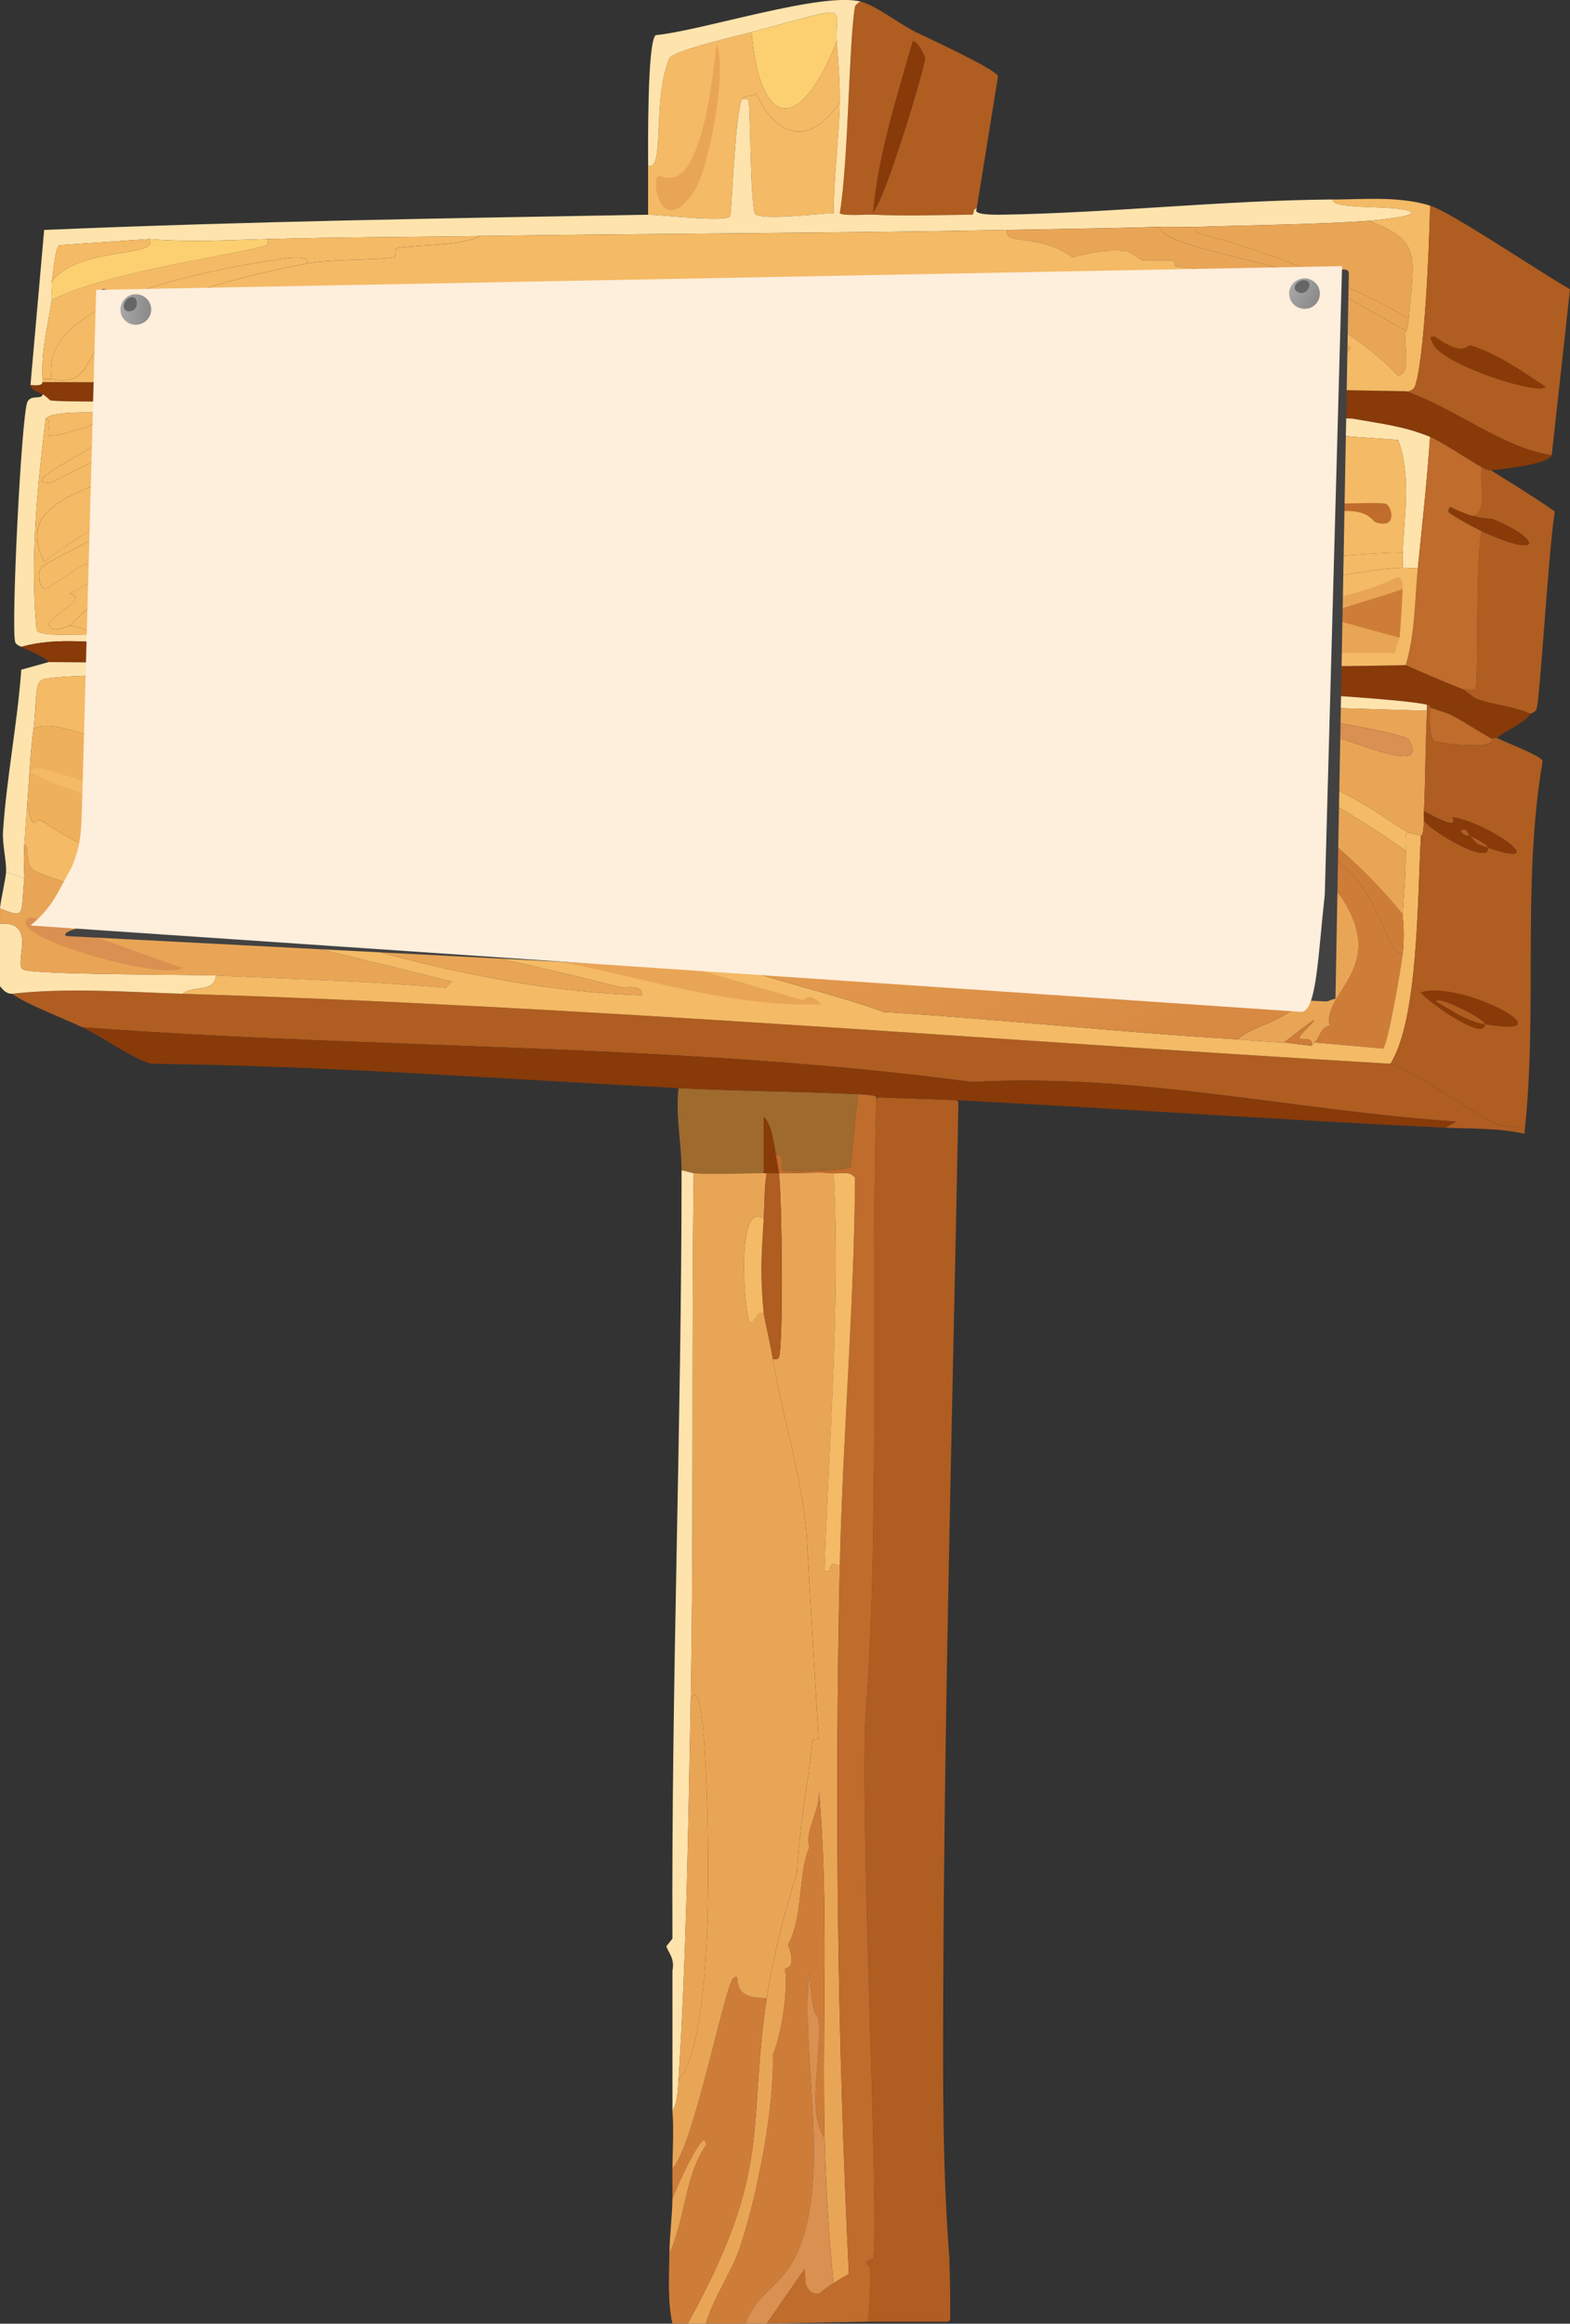 <?xml version="1.0" encoding="UTF-8"?>
<svg id="Layer_3" xmlns="http://www.w3.org/2000/svg" xmlns:xlink="http://www.w3.org/1999/xlink" viewBox="0 0 650 961.88"><rect x="0" y="0" width="650" height="961.88" fill="#333333" stroke="none"/>
  <defs>
    <style>
      .cls-1 {
        fill: #af5d21;
      }

      .cls-2 {
        fill: url(#linear-gradient-2);
      }

      .cls-3 {
        fill: #fcd071;
      }

      .cls-4 {
        fill: #e9a556;
      }

      .cls-5 {
        fill: #f4ba65;
      }

      .cls-6 {
        fill: #883a09;
      }

      .cls-7 {
        fill: #424242;
      }

      .cls-8 {
        fill: #9f6a2d;
      }

      .cls-9 {
        fill: url(#linear-gradient-3);
      }

      .cls-10 {
        fill: #bf6c2c;
      }

      .cls-11 {
        fill: #666;
      }

      .cls-12 {
        fill: #d99050;
      }

      .cls-13 {
        fill: #feeedc;
      }

      .cls-14 {
        fill: #fee3ad;
      }

      .cls-15 {
        fill: #ce7d39;
      }

      .cls-16 {
        fill: url(#linear-gradient);
      }
    </style>
    <linearGradient id="linear-gradient" x1="-649.79" y1="-137.34" x2="-855.81" y2="298.22" gradientTransform="translate(-39.25 361.86) rotate(-180) scale(.44 -.44)" gradientUnits="userSpaceOnUse">
      <stop offset="0" stop-color="#efb05c"/>
      <stop offset="1" stop-color="#d88a43"/>
    </linearGradient>
    <linearGradient id="linear-gradient-2" x1="50.18" y1="127.65" x2="62.17" y2="128.6" gradientUnits="userSpaceOnUse">
      <stop offset="0" stop-color="#a8a7a7"/>
      <stop offset="1" stop-color="#8a8a8a"/>
    </linearGradient>
    <linearGradient id="linear-gradient-3" x1="204.15" y1="-64.21" x2="216.14" y2="-63.25" gradientTransform="translate(324.81 77.88) rotate(28.33)" xlink:href="#linear-gradient-2"/>
  </defs>
  <g>
    <g>
      <path class="cls-8" d="M280.92,450.41c-1.34,11.23,1.26,22.97,1.26,34.01,1,.16,4.78,1.24,5.04,1.26,9.29.64,19.55-.05,28.97,0v-23.3c3.19,2.59,4.21,11.24,5.04,15.75,4.47-.96,1.31,5,3.15,6.3,1.13.8,25.84.24,27.71-1.26l3.15-30.23c-24.74-1.23-49.75-1.26-74.32-2.52Z"/>
      <path class="cls-14" d="M282.18,484.42c0,105.95-4.24,212.06-3.78,318.07l-2.52,3.15c.72,2.56,3.59,4.88,2.52,10.08v57.94c2.08-2.77,2.29-8.96,2.52-12.6,3.27-52.04,4.05-105.24,5.04-157.46,1.37-72.64.24-145.26,1.26-217.92-.26-.02-4.04-1.1-5.04-1.26Z"/>
      <path class="cls-4" d="M322.49,485.68c1.3,10.86,1.89,70.81,0,76.21-.34.98-1.69.63-2.52.63,3.98,23.8,11.53,46.97,13.86,71.17l5.04,85.66c-.09.99-2.42.27-2.52,1.26-1.79,18.12-5.49,35.94-6.3,54.17-5.24,17.07-9.9,34.6-12.6,52.28-8.22,53.91,2.86,70.51-32.75,134.78,2.55.03,5.06,0,7.56,0,2.97-10.34,10.48-21.07,13.86-30.86,7.15-20.71,14.62-58.64,13.86-80.62,3.16-6.5,6.49-25.87,5.04-35.27.09-.58,5.14.07,1.26-10.08,6.46-11.81,4.02-29.65,8.82-40.31-1.97-8.2,5.2-15.26,3.78-25.19,4.45,48.35,1.39,97.04,2.52,145.49.48,20.5,1.84,41.31,3.78,61.72,6.31-3.58,5.94-4.86,6.3-5.04-4.79-97.57-5.97-195.76-3.78-293.5-6.39-2.8-1.85,3.95-6.3,1.89,1.77-54.7,6.64-109.69,3.78-164.39-6.52-.67-15.51.16-22.67,0Z"/>
      <path class="cls-15" d="M292.25,961.84c5.44-.01,10.94.09,16.38,0,3.22-10.42,13.93-16.12,18.9-24.56,18.18-30.92,3.47-85.46,7.56-120.93,1.29,20.75,3.69,17.87,3.78,18.9,1.45,17.48-5.03,38.73,2.52,49.76-1.13-48.46,1.93-97.15-2.52-145.49,1.43,9.93-5.75,16.99-3.78,25.19-4.8,10.66-2.36,28.5-8.82,40.31,3.88,10.14-1.17,9.5-1.26,10.08,1.45,9.4-1.88,28.77-5.04,35.27.76,21.98-6.7,59.91-13.86,80.62-3.38,9.79-10.89,20.52-13.86,30.86Z"/>
      <path class="cls-15" d="M278.4,897.6c-.05,4.16.06,8.55,0,12.6,2.1-5.65,13.91-31.66,13.86-22.04-8.42,11.5-8.7,30.79-15.12,44.72-.13,9.56-.8,19.56,1.26,28.97,2.09.03,4.21-.02,6.3,0,35.62-64.27,24.53-80.87,32.75-134.78-17.31.64-9.27-11.61-13.86-8.19-3.32,2.48-16.63,70.64-25.19,78.73Z"/>
      <path class="cls-12" d="M308.63,961.84c2.85-.05,5.9.02,8.82,0l15.75-22.67-3.15,14.49c1.11,2.33,5.07-1.41,8.82-3.15,2.17-1.01,4.23-2.61,6.3-3.78-1.94-20.41-3.3-41.22-3.78-61.72-7.55-11.03-1.07-32.27-2.52-49.76-.08-1.02-2.49,1.86-3.78-18.9-4.08,35.46,10.63,90.01-7.56,120.93-4.96,8.44-15.68,14.14-18.9,24.56Z"/>
      <path class="cls-10" d="M317.45,961.84c2.93-.02,39.03-.76,41.95-.79l2.83-25.51c-2.9,1.34-17.01,8.5-22.32,13.21-2.36,2.09-6.15-.92-6.35-4.07l-.37-5.52-15.75,22.67Z"/>
      <path class="cls-4" d="M287.21,485.68c-1.02,72.66.11,145.28-1.26,217.92,3.95-8.81,5.57,13.33,6.3,29.6,1.28,28.54,3.46,111.31-11.34,127.86-.23,3.64-.43,9.82-2.52,12.6.62,7.98.09,15.97,0,23.93,8.56-8.09,21.87-76.25,25.19-78.73,4.59-3.42-3.45,8.83,13.86,8.19,2.7-17.68,7.36-35.2,12.6-52.28.81-18.23,4.51-36.05,6.3-54.17.1-.99,2.43-.27,2.52-1.26l-5.04-85.66c-2.33-24.2-9.87-47.37-13.86-71.17-1.26-7.53-3.68-17.94-3.78-18.9-3.07-1.49-3.71,4.72-5.67,3.78-2.26-1.09-6.29-51.63,5.67-42.83.42-6.29.17-12.64,1.26-18.9-.42,0-.84,0-1.26,0-9.43-.05-19.69.64-28.97,0Z"/>
      <path class="cls-4" d="M278.4,910.19c-.12,7.66-1.16,15.1-1.26,22.67,6.42-13.92,6.7-33.22,15.12-44.72.06-9.61-11.76,16.39-13.86,22.04Z"/>
      <path class="cls-5" d="M307.37,41.02c.83,0,2.17-.35,2.52.63.77,2.2.6,38.58,2.52,46.61,1.28,3.48,27.91-.02,32.75,0,.02-15.28,2.22-30.77,2.52-45.98-12.27,18.38-26.15,15.1-34.64-3.78-1.68,2.37-3.83.06-5.67,2.52Z"/>
      <path class="cls-3" d="M311.15,13.31c3.46,40.38,20.15,42.4,35.27,3.78-1.04-14.8,7.92-15.37-35.27-3.78Z"/>
      <g>
        <path class="cls-5" d="M268.32,68.73v20.15c4.56-.08,32.11,3.31,34.01.63.97-8.63,2.28-44.8,5.04-48.5,1.84-2.46,3.99-.15,5.67-2.52,8.49,18.88,22.37,22.16,34.64,3.78.17-8.68-.66-16.63-1.26-25.19-15.12,38.62-31.81,36.6-35.27-3.78-6.14,1.65-31.17,7.22-34.01,10.71-7.29,17.5-1.72,46.63-8.82,44.72Z"/>
        <path class="cls-4" d="M296.66,18.35c-7.46,72.01-23.01,51.81-24.56,54.8-2.36,4.54,2.64,24.6,15.12,6.3,5.97-8.77,14.1-49.71,9.45-61.09Z"/>
      </g>
      <path class="cls-6" d="M316.19,485.68c.42,0,.84,0,1.26,0,1.67.03,3.37-.04,5.04,0-.32-2.7-.78-4.94-1.26-7.56-.83-4.51-1.85-13.16-5.04-15.75v23.3Z"/>
      <g>
        <path class="cls-1" d="M362.76,455.43c-2.2,82.01,1.3,164.54-3.74,246.25,0,.03,0,.05,0,.07-4.23,32.03,5.62,221.77,2.52,233-.27.96-3.3-.1-2.52,3.15,2.77-1.3-.21,23.14.38,23.14h32.8c.67,0,1.21-.57,1.21-1.23,0-10.33-.01-13.41-.38-25.69-2.82-35.77-2.65-72.37-2.52-108.33.45-123.02,3.97-246.18,6.28-369.16.01-.66-.5-1.21-1.16-1.24-10.53-.51-21.15-.65-31.6-1.14-.68-.03-1.25.5-1.26,1.17Z"/>
        <path class="cls-1" d="M379.17,13.31c-.84-.04-.79,2.13-1.26,3.78,2.36.19,5.02,6.29,5.04,6.93.12,3.39-16.35,58.28-21.41,63.61v1.26c13.38.69,27.48.11,40.94,0,.98,0-.04-2.49,1.89-2.52l8.82-54.8c-.72-2.89-29.5-16.05-34.01-18.27Z"/>
        <path class="cls-1" d="M361.53,88.89v-1.26c2.27-24.46,9.81-47.26,16.38-70.54.47-1.65.42-3.82,1.26-3.78-6.47-3.17-16.29-10.91-22.67-12.6-.77-.09-2.46,1.53-2.52,1.89-2.64,15.5-2.62,62.86-6.3,85.66.91,1.28,11.43.51,13.86.63Z"/>
        <path class="cls-10" d="M355.24,452.93l-3.15,30.23c-1.87,1.5-26.58,2.06-27.71,1.26-1.84-1.3,1.32-7.26-3.15-6.3.48,2.62.94,4.86,1.26,7.56,7.16.16,16.15-.67,22.67,0,3.16.32,6.64-1.22,8.82,1.89-.34,53.59-5.1,107.1-6.3,160.61-2.19,97.74-1.01,195.94,3.78,293.5,2.48-1.26,5.05-2.61,7.56-3.78-.78-3.25,2.25-2.19,2.52-3.15,3.09-11.23-6.76-201.12-2.52-233.04,5.08-82.14,1.51-165.1,3.78-247.53-.38-.02,1.71-.8-7.56-1.26Z"/>
        <path class="cls-6" d="M361.53,87.63c5.06-5.34,21.53-60.23,21.41-63.61-.02-.64-2.68-6.74-5.04-6.93-6.57,23.28-14.11,46.08-16.38,70.54Z"/>
      </g>
      <path class="cls-4" d="M285.95,703.61c-.99,52.21-1.77,105.41-5.04,157.46,14.8-16.55,12.62-99.32,11.34-127.86-.73-16.28-2.35-38.41-6.3-29.6Z"/>
      <path class="cls-5" d="M345.16,485.68c2.86,54.7-2.01,109.68-3.78,164.39,4.45,2.06-.09-4.69,6.3-1.89,1.2-53.51,5.96-107.02,6.3-160.61-2.18-3.11-5.66-1.57-8.82-1.89Z"/>
      <path class="cls-1" d="M317.45,485.68c-1.09,6.26-.84,12.61-1.26,18.9-1.01,15.1-1.53,23.65,0,39.05.09.96,2.52,11.36,3.78,18.9.83,0,2.17.35,2.52-.63,1.89-5.4,1.3-65.35,0-76.21-1.67-.04-3.37.03-5.04,0Z"/>
      <path class="cls-5" d="M316.19,543.63c-1.53-15.4-1.01-23.95,0-39.05-11.96-8.8-7.93,41.74-5.67,42.83,1.96.94,2.6-5.26,5.67-3.78Z"/>
    </g>
    <g>
      <g>
        <g>
          <path class="cls-14" d="M268.32,68.73c7.1,1.91,1.53-27.22,8.82-44.72,2.85-3.48,27.87-9.06,34.01-10.71,43.19-11.59,34.23-11.03,35.27,3.78.6,8.56,1.43,16.51,1.26,25.19-.3,15.21-2.5,30.7-2.52,45.98-4.84-.02-31.47,3.48-32.75,0-1.92-8.03-1.75-44.41-2.52-46.61-.34-.98-1.69-.63-2.52-.63-2.76,3.7-4.07,39.87-5.04,48.5-1.9,2.68-29.45-.71-34.01-.63-83.32,1.47-166.79,2.77-250.04,6.3l-5.67,64.24c5.78.65,4.78-1.26,5.04-1.26v-1.26c-.74-11.17,2.13-21.9,3.78-32.75.35-2.33-.41-5.3,0-7.56.73-3.99,1.39-14.2,3.15-15.12l37.16-2.52c16.15,1.38,32.85.44,49.13,0,29.4-.79,58.82-.83,88.18-1.26,72.57-1.06,145.31-1.14,217.92-2.52,21-.4,42-.63,62.98-1.26,5.01-.15,10.1.16,15.12,0,23-.74,49.17-.94,71.8-2.52,1.22-.08,20.77-1.86,17.01-3.78-6.01-3.06-32.45-.46-32.12-5.04-45.35.35-91.24,5.52-136.67,6.3-14.85.25-10.07-2.53-10.71-2.52-1.93.03-.91,2.51-1.89,2.52-13.46.11-27.56.69-40.94,0-2.43-.12-12.95.65-13.86-.63,3.68-22.8,3.66-70.16,6.3-85.66.06-.36,1.75-1.98,2.52-1.89-16.12-4.25-65.41,11.91-85.03,13.86-3.58,2.61-3.15,47.11-3.15,54.17Z"/>
          <path class="cls-6" d="M17.64,158.17c-.26,0,.75,1.91-5.04,1.26.51,2.28,3.12,2.73,5.04,3.78,1.56.85,2.95,2.48,3.15,2.52,8.08,1.67,139.24-1.46,165.02-1.26,124.71.97,249.59,3.84,374.12,8.82,11.73,2.11,20.85,3,32.12,7.56,4.58,1.85,15.46,9.15,21.41,12.6,2.63,1.53,3.61,1.16,3.78,1.26,4.95-.6,23.75-2.41,25.19-6.3-20.11-2.83-40.59-19.81-60.46-26.45-188.05-3.62-376.22-3.29-564.33-3.78Z"/>
          <path class="cls-4" d="M416.96,95.19c-1.65,6.74,12.94,1.02,27.08,11.34,8.03-2.21,15.26-3.4,22.67-2.52.36.04,5.94,3.73,6.3,3.78,1.59.23,11.7-.17,12.6,0,1.03.2.23,2.31,1.26,2.52,5.72,1.14,17.95.67,21.41,5.04,20.98,3.6,56.32,24.13,70.54,40.31,5.59-1.94,2.28-9.81,3.15-18.9-12.1-6.05-27.64-16.57-39.68-21.41-21.57-8.68-59.41-12.98-62.35-21.41-20.99.63-41.99.86-62.98,1.26Z"/>
          <path class="cls-4" d="M495.06,93.93c0,.85-.31,2.28.63,2.52,31.01,7.98,59.65,19.85,87.55,35.27,2.13-25.69,5.63-31.82-16.38-40.31-22.64,1.58-48.8,1.78-71.8,2.52Z"/>
          <path class="cls-5" d="M110.86,98.96c0,.83.36,2.17-.63,2.52-10.43,3.7-65.04,10.64-88.81,22.67-1.65,10.86-4.52,21.58-3.78,32.75h3.78c-5.94-32.81,66.08-45.13,91.33-49.13,4.13-.65,15.67-2.91,14.49,1.26,10.37-1.99,27.07-1.11,35.9-2.52,1.21-.19.05-3.58,1.26-3.78,11.19-1.84,24.87-.61,34.64-5.04-29.35.43-58.77.47-88.18,1.26Z"/>
          <path class="cls-5" d="M21.42,156.91c15.17,2.94,13.23-8.1,22.04-16.38,18.5-17.37,58.78-26.69,83.77-31.49,1.18-4.16-10.36-1.91-14.49-1.26-25.25,4-97.27,16.32-91.33,49.13Z"/>
          <path class="cls-4" d="M479.94,93.93c2.94,8.43,40.78,12.74,62.35,21.41,12.04,4.85,27.58,15.37,39.68,21.41.02-.26.72,1.51,1.26-5.04-27.9-15.42-56.53-27.29-87.55-35.27-.94-.24-.64-1.67-.63-2.52-5.01.16-10.1-.15-15.12,0Z"/>
          <g>
            <path class="cls-5" d="M551.75,82.59c-.33,4.58,26.11,1.97,32.12,5.04,3.76,1.92-15.79,3.69-17.01,3.78,22.01,8.49,18.51,14.61,16.38,40.31-.54,6.55-1.23,4.78-1.26,5.04-.87,9.08,2.44,16.95-3.15,18.9-14.22-16.17-49.56-36.71-70.54-40.31-3.46-4.37-15.69-3.9-21.41-5.04-1.03-.21-.23-2.32-1.26-2.52-.9-.17-11.01.23-12.6,0-.36-.05-5.93-3.74-6.3-3.78-7.42-.88-14.64.31-22.67,2.52-14.15-10.32-28.73-4.6-27.08-11.34-72.61,1.38-145.35,1.46-217.92,2.52-9.77,4.43-23.45,3.2-34.64,5.04-1.21.2-.05,3.59-1.26,3.78-8.83,1.41-25.53.53-35.9,2.52-24.98,4.8-65.26,14.13-83.77,31.49-8.82,8.28-6.87,19.32-22.04,16.38h-3.78v1.26c188.11.49,376.28.16,564.33,3.78,1.41.37,3.35-.73,3.78-1.89,4-10.82,6.04-59.15,6.3-74.95-12.74-3.94-26.93-2.62-40.31-2.52Z"/>
            <path class="cls-4" d="M342.64,131.72c.64,5.1-6.48.45-8.82,3.78,9.19.44,98.59,5.96,98.25,14.49-.07,1.72-12.27-.48-9.45,6.93h90.07c-22.39-12.2-49.65-12.8-73.69-21.41-13.15-1.02-26.52-.29-39.68-1.26-18.87-1.4-37.79-1.54-56.69-2.52Z"/>
            <path class="cls-5" d="M333.82,135.49c2.33-3.33,9.46,1.32,8.82-3.78-6.42-.33-21.08-4.87-24.56-5.04-19.01-.94-70.14-.2-89.44,1.26-14.64,1.1-111.95,17.49-118.41,20.15-.51.21-2.47,1.91-1.26,2.52,6.29,3.2,120.32-15.5,139.82-16.38,14.19-.63,68.73.47,85.03,1.26Z"/>
            <path class="cls-5" d="M399.33,134.24c13.16.97,26.53.24,39.68,1.26,24.04,8.61,51.3,9.22,73.69,21.41,65.16,11.19-2.22-13.22-43.46-23.93l-81.88-11.34c-4.31,2.8,24.38,3.45,28.34,8.19-9.81,2.99-15.61-4.85-16.38,4.41Z"/>
            <path class="cls-4" d="M536,130.46c-14.42,24.27-4.7,12.12,15.12,27.71.96-2.16,8.31-13.66,8.19-14.49-.19-1.34-20.58-11.04-23.3-13.23Z"/>
          </g>
          <path class="cls-3" d="M61.73,98.96c5.24,7.79-29.43,2.75-40.31,17.64-.41,2.25.35,5.22,0,7.56,23.77-12.03,78.38-18.97,88.81-22.67.99-.35.63-1.69.63-2.52-16.28.44-32.97,1.38-49.13,0Z"/>
          <path class="cls-5" d="M21.42,116.6c10.88-14.88,45.55-9.85,40.31-17.64l-37.16,2.52c-1.76.91-2.42,11.12-3.15,15.12Z"/>
          <g>
            <path class="cls-1" d="M592.06,85.11c-.26,15.8-2.3,64.13-6.3,74.95-.43,1.16-2.36,2.26-3.78,1.89,19.88,6.64,40.35,23.63,60.46,26.45l7.56-68.65c-12.39-7.07-49.19-31.93-57.94-34.64Z"/>
            <path class="cls-6" d="M593.94,139.27c-2.38.05-1.85.61-.63,3.15,4.31,8.97,44.68,21.59,46.61,17.64-9.76-6.36-19.6-13.59-30.86-17.01-2.16-.66-2.33,5.23-15.12-3.78Z"/>
          </g>
        </g>
        <g>
          <path class="cls-14" d="M8.83,267.76c15.25-4.34,30.97-1.38,46.61-1.26-4.76-7.45-37.29-.93-40.31-5.67-2.75-29.3.26-58.56,3.78-87.55,2.81-3.47,21.39-2.36,26.45-2.52,10.05-.31,21.68-.78,31.49,1.26,18.83-2,36.63.06,55.43,0,23.52-.07,47.12,1.23,70.54,1.26,45.74.05,91.56-.29,137.3,0,15.92.1,31.95-.34,47.87,0,13.67.29,39.45.59,44.09,3.78,49.06-4.38,97.89,1.87,146.75,5.04,5.52,14.77,2.61,31.11,1.89,46.61v6.3c1.95-.06,4.26.26,6.3,0,1.8-18.02,3.81-36.07,5.04-54.17-11.28-4.56-20.39-5.44-32.12-7.56-124.53-4.97-249.41-7.84-374.12-8.82-25.78-.2-156.94,2.93-165.02,1.26-.2-.04-1.59-1.67-3.15-2.52-.32,2.46-4.74-.07-6.3,3.15-2.46,5.09-6.89,94.11-5.04,99.51.41,1.18,2.41,1.77,2.52,1.89Z"/>
          <path class="cls-6" d="M8.83,267.76c.44.48,9.96,4.11,11.34,6.3,116.81.99,234.03.92,350.82,5.04,35.65,1.26,200.97,8.16,219.81,12.6,1.76.41,1.17,1.24,1.26,1.26,2.53.7,5.11,1.61,7.56,2.52-.73-5.05,6.63.48,11.34-6.3-.29-.11-4.74-3.67-5.04-3.78-8.17-3.16-15.94-6.57-23.93-10.08-135.39,2.95-270.87-6.58-406.24-8.82-40.07-.66-80.23.32-120.3,0-15.64-.12-31.36-3.08-46.61,1.26Z"/>
          <path class="cls-1" d="M609.69,213.59c4.82,1.28,7.8,1.11,8.19,1.26,19.58,7.86,22.17,17.16-4.41,5.04-2.66,9.62-1.25,61.89-2.52,64.87-.52,1.22-3.79.44-5.04.63.29.11,4.74,3.67,5.04,3.78,7.09,2.69,15.71,3.16,22.67,6.3.09-.13,2.16-.72,2.52-1.89,1.57-5.07,4.9-65.23,7.56-81.88-8.56-5.96-17.6-11.54-26.45-17.01-.17-.1-1.15.27-3.78-1.26-1.13,7.31,3.17,17.86-3.78,20.15Z"/>
          <path class="cls-6" d="M610.95,289.18c-4.7,6.78-12.07,1.24-11.34,6.3,3.81,1.42,13.1,7.78,17.64,10.08.49.25,2.02-.25,2.52,0,3.63-3.4,11.17-5.97,13.86-10.08-6.97-3.14-15.59-3.61-22.67-6.3Z"/>
          <path class="cls-10" d="M587.02,235.01c-1.34,13.42-1.05,27.25-5.04,40.31,7.99,3.51,15.77,6.92,23.93,10.08,1.25-.19,4.52.59,5.04-.63,1.27-2.99-.14-55.26,2.52-64.87-2.18-1-13.48-7.08-13.86-8.19l.63-1.89c2.91,1.42,6.36,2.96,9.45,3.78,6.95-2.3,2.65-12.84,3.78-20.15-5.95-3.45-16.84-10.75-21.41-12.6-1.23,18.09-3.24,36.14-5.04,54.17Z"/>
          <path class="cls-5" d="M202.82,173.29c3.93,9.05-23.57,3.64-44.72,5.04-26.77,1.78-79.53,9.65-104.55,17.64-28.04,8.95-45.44,16.51-35.27,36.53,16.9-13.18,60.78-38.87,80.62-40.31,28.98-2.1-18.44,11.02-27.71,15.12-6.22,2.75-52.38,25.25-54.17,27.71-1.42,1.97-1.18,7.08,1.26,8.82.78.56,14.45-9.36,16.38-10.08,1.18-.44,10.8-1.05,11.34-1.26,8.83-3.41,17.27-9.23,26.45-10.08,2.17-12.07,42.22-17.58,54.17-23.93,7.69.52,21.09-2.22,26.45-5.04,14.9.2,29.77-2.75,44.72-2.52,12.81-.89,78.01-15.78,83.77-12.6,2.18,1.2-1.04,4.47,0,5.04,1.19.65,23.13.05,27.08,0-.41-8.91,30.83-2,31.49-10.08-45.74-.29-91.56.05-137.3,0Z"/>
          <path class="cls-5" d="M166.29,228.71c-2.23,2.32,17.76,1.01,27.08,0,69.19-7.49,80.48-21.01,176.35-11.34,28.12,2.84,56.41,10.47,84.4,13.86,13.35,1.61,26.98,1.2,40.31,2.52,12.18,1.2,25.44,5.92,37.79,6.3,16.69.51,33.24-4.59,48.5-5.04v-6.3c-17.06.16-43.18,3.43-58.57,2.52-19.76-1.17-49.65-13.01-66.76-8.82.52-4.62-17.55-7.54-26.45-8.82-33.36-4.79-83.85-2.58-119.67-5.04-5.85,1-13.13,3.38-18.9,3.78-6.14.43-22.54-.46-23.93,2.52-32.66-2.46-66.73,6.98-100.14,13.86Z"/>
          <path class="cls-5" d="M387.99,173.29c1.04,2.06-3.64,3.65-4.41,3.78-17.87,2.94-56.69,6.08-74.95,6.3-3.95.05-25.9.65-27.08,0-1.04-.57,2.18-3.83,0-5.04-5.76-3.18-70.96,11.71-83.77,12.6,10.58.16,21.37,1.21,32.12,1.26.94,0,.32,2.51,1.26,2.52,31.86.16,63.42-1.29,95.11-3.78,35.71-2.81,70.61-7.59,105.81-13.86-4.64-3.19-30.42-3.49-44.09-3.78Z"/>
          <path class="cls-5" d="M340.12,173.29c-.66,8.08-31.9,1.17-31.49,10.08,18.27-.22,57.08-3.35,74.95-6.3.77-.13,5.44-1.72,4.41-3.78-15.92-.34-31.94.1-47.87,0Z"/>
          <path class="cls-6" d="M613.47,219.89c26.58,12.12,23.99,2.82,4.41-5.04-.38-.15-3.36.03-8.19-1.26-3.09-.82-6.54-2.36-9.45-3.78l-.63,1.89c.38,1.11,11.67,7.19,13.86,8.19Z"/>
          <path class="cls-5" d="M28.98,258.94c26.45-27.66,64.75-38.22,100.77-47.87,2.05-4.79-10.87-2.27-15.75-1.26-25.41,5.27-62.16,22.88-85.03,35.9,6.98,2.42-3.44,5.72-8.82,12.6.62,4.58,8.38.58,8.82.63Z"/>
          <path class="cls-4" d="M56.69,261.46c.63.05-3.14,3.71,10.71,2.52,5.15-8.19,16.23-6.38,23.93-8.82,1.7-.54,1.87-3.57,2.52-3.78,13.63-4.3,45.3-9.16,51.02-17.64-29.7,6.98-62.19,10.89-88.18,27.71Z"/>
          <g>
            <path class="cls-5" d="M45.36,170.77c1.06,4.09-24.41,10.71-25.19,9.45-.74-1.19,1.36-6.55-1.26-6.93-3.51,28.99-6.53,58.25-3.78,87.55,3.02,4.74,35.55-1.78,40.31,5.67,40.07.32,80.23-.66,120.3,0,135.38,2.23,270.86,11.77,406.24,8.82,3.99-13.06,3.7-26.88,5.04-40.31-2.04.26-4.35-.06-6.3,0-15.26.45-31.8,5.55-48.5,5.04-12.35-.38-25.61-5.1-37.79-6.3-13.33-1.31-26.96-.91-40.31-2.52-27.98-3.38-56.28-11.02-84.4-13.86-95.87-9.68-107.17,3.85-176.35,11.34-9.33,1.01-29.31,2.32-27.08,0-2.34.48-2.74-1.61-4.41-1.26-.92.19.49,2.19-17.01,6.3-5.71,8.48-37.38,13.34-51.02,17.64-.65.21-.82,3.24-2.52,3.78-7.7,2.44-18.78.63-23.93,8.82-13.85,1.19-10.08-2.47-10.71-2.52-10.74-.78-29.47,2.05-8.19-11.34,5.29-3.33,14.71-5.92,20.78-7.56-12.61,3.23-27.7,4.19-32.12,18.9-.39.18-2.89-1.86-8.19-2.52-.44-.05-8.19,3.95-8.82-.63,5.38-6.88,15.8-10.17,8.82-12.6,22.87-13.02,59.61-30.63,85.03-35.9,4.88-1.01,17.79-3.53,15.75,1.26,10.55-2.83,20.48-6.82,30.86-10.08,56.17,2.52,112.77-.76,168.17-6.93l-2.52-3.15c-31.69,2.49-63.25,3.94-95.11,3.78-.94,0-.32-2.51-1.26-2.52-10.75-.05-21.54-1.1-32.12-1.26-14.95-.23-29.82,2.72-44.72,2.52-5.36,2.82-18.76,5.56-26.45,5.04-11.94,6.35-51.99,11.87-54.17,23.93-9.18.84-17.62,6.67-26.45,10.08-.53.21-10.16.82-11.34,1.26-1.92.71-15.59,10.63-16.38,10.08-2.44-1.73-2.68-6.85-1.26-8.82,1.78-2.47,47.95-24.97,54.17-27.71,9.27-4.1,56.69-17.21,27.71-15.12-19.84,1.43-63.72,27.13-80.62,40.31-10.17-20.02,7.23-27.58,35.27-36.53,25.03-7.99,77.78-15.86,104.55-17.64,21.15-1.4,48.65,4.02,44.72-5.04-23.42-.03-47.02-1.33-70.54-1.26l4.41,2.52c-19.24.95-55.9,3.67-73.06,7.56-20.24,4.59-40.52,17.49-42.83,17.64-15.65.99,25.31-16.71,25.19-21.41,10.21-2.33,20.41-5.19,30.86-6.3-9.81-2.04-21.44-1.57-31.49-1.26Z"/>
            <g>
              <path class="cls-5" d="M76.85,172.03c-10.45,1.11-20.65,3.97-30.86,6.3.12,4.71-40.84,22.4-25.19,21.41,2.31-.15,22.59-13.05,42.83-17.64,17.16-3.89,53.82-6.61,73.06-7.56l-4.41-2.52c-18.79.06-36.6-2-55.43,0Z"/>
              <path class="cls-5" d="M18.9,173.29c2.62.38.52,5.74,1.26,6.93.79,1.26,26.25-5.36,25.19-9.45-5.06.15-23.64-.95-26.45,2.52Z"/>
              <path class="cls-4" d="M321.23,246.35c-4.15.31-18.98,3.79-25.19,5.04-63.46,5.69-126.11-21.79-66.13,13.86,28.06,1.46,60.17,3.66,88.18,2.52.88-.04,13.99-4.98,16.38-6.3,36.47,4.99,74.25-.39,110.85,7.56,44.2-1.34,88.41,1.69,132.27,1.26.34-2.99,1.65-5.17,1.89-6.3-41.78-11.29-34.69-7.89,1.26-20.15-.08-2.3.42-3.45-1.89-5.04-54.39,25.84-101.88-4.11-113.37-2.52-7.91,1.1-10.33,11.2-21.41,12.6-41.12-10.04-80.93-5.65-122.82-2.52Z"/>
              <path class="cls-5" d="M296.03,251.38c6.22-1.25,21.04-4.73,25.19-5.04-6.01-9.53-19.83-9.46-27.08-11.34-1.6-.42-1.93-3.65-2.52-3.78-9-1.93-51.64-3.2-62.98-2.52-18.43,1.1-43.01,5.17-54.17,17.64,24.96-18.29,94.57-10.92,119.67,0,4.09,1.78,2.43,1.48,1.89,5.04Z"/>
              <path class="cls-15" d="M579.46,263.98c.21-.99,1.3-19.15,1.26-20.15-35.95,12.27-43.04,8.87-1.26,20.15Z"/>
            </g>
          </g>
          <g>
            <path class="cls-5" d="M432.08,177.06c-35.2,6.27-70.1,11.05-105.81,13.86l2.52,3.15c-55.39,6.17-111.99,9.45-168.17,6.93-10.38,3.26-20.31,7.25-30.86,10.08-36.03,9.65-74.32,20.21-100.77,47.87,5.3.66,7.79,2.7,8.19,2.52,4.42-14.7,19.51-15.67,32.12-18.9,5.82-1.57,6.66-1.68,12.6-2.52.13-.03-.45-2.28.63-2.52l13.23.63c0,1.05-12.62,1.72-13.86,1.89-3.52.69-9.72,1.78-12.6,2.52-6.07,1.64-15.5,4.23-20.78,7.56-21.28,13.39-2.55,10.56,8.19,11.34,25.98-16.83,58.47-20.73,88.18-27.71,17.49-4.11,16.08-6.1,17.01-6.3,1.67-.35,2.07,1.74,4.41,1.26,33.42-6.88,67.49-16.31,100.14-13.86,1.4-2.98,17.8-2.09,23.93-2.52,5.77-.4,13.04-2.78,18.9-3.78,35.82,2.46,86.31.25,119.67,5.04,8.9,1.28,26.97,4.2,26.45,8.82,17.11-4.19,47,7.64,66.76,8.82,15.39.91,41.51-2.36,58.57-2.52.72-15.49,3.63-31.84-1.89-46.61-48.86-3.17-97.69-9.42-146.75-5.04Z"/>
            <path class="cls-5" d="M540.41,214.85c1.59.65,17.19,16.13,28.97,1.26-1.47-.52-4.19-9.17-28.97-1.26Z"/>
            <path class="cls-10" d="M540.41,214.85c24.78-7.91,27.5.74,28.97,1.26,9.29,3.27,6.95-6.44,4.41-7.56-2.52-1.1-43.26,1.16-51.65,0v2.52c10.84-1.46,13.46,1.83,18.27,3.78Z"/>
            <path class="cls-5" d="M81.89,240.05c1.23-.17,13.86-.84,13.86-1.89l-13.23-.63c-1.08.24-.5,2.49-.63,2.52Z"/>
            <path class="cls-5" d="M69.29,242.57c2.88-.74,9.08-1.83,12.6-2.52-5.94.83-6.78.95-12.6,2.52Z"/>
          </g>
        </g>
      </g>
      <g>
        <path class="cls-1" d="M5.05,411.36c5.54,4.25,21.72,10.36,28.97,13.86,122.6,9.24,246.8,6.49,368.45,22.67,68.16-3.81,134.39,11.98,200.29,16.38l-4.41,2.52c10.86.51,22.07.1,32.75,2.52,1.23-3.98-6.54-2.18-10.71-3.78-9-3.46-31.55-20.42-44.72-25.19-166.67-9.82-333-23.8-500.09-28.97-23.4-.72-47.2-2.62-70.54,0Z"/>
        <path class="cls-6" d="M34.02,425.22c9.56,4.61,18.18,11.52,28.34,15.12,72.94.8,146.04,6.37,218.55,10.08,24.57,1.26,49.58,1.28,74.32,2.52,9.27.46,7.18,1.24,7.56,1.26,11.24.57,22.68.68,34.01,1.26,67.18,3.46,134.39,8.21,201.55,11.34l4.41-2.52c-65.89-4.39-132.12-20.19-200.29-16.38-121.65-16.19-245.86-13.43-368.45-22.67Z"/>
        <path class="cls-14" d="M20.16,274.06l-11.34,3.15c-1.63,22.3-6.06,44.47-7.56,66.76-.38,5.67,1.46,12.21,1.26,17.01l7.56,2.52c.13-1.28-.53-7.06,0-13.86.46-5.87.75-11.76,1.26-17.64.87-10.04,1.11-20.25,2.52-30.23,1.3-9.26.43-18.03,3.15-20.15,2.69-2.15,34.49-2.2,40.94-2.52,34.5-1.73,68.8-.57,103.29,0,55.65,3.27,112.26,6.42,168.17,6.3,24.8-.05,49.11-5.06,63.61,0,26.11-.69,86.29,3.08,113.37,6.3l84.4,2.52v-2.52c-18.84-4.44-184.16-11.34-219.81-12.6-116.79-4.12-234.01-4.05-350.82-5.04Z"/>
        <path class="cls-14" d="M0,382.39c-.03,8.59.02,17.22,0,25.82,2.9,3.86,4.8,2.97,5.04,3.15,23.34-2.62,47.15-.72,70.54,0,4.33-3.69,13.21-.14,13.86-7.56-10.35-.47-76.73-.2-79.99-2.52-3.77-2.67,6.22-20.04-9.45-18.9Z"/>
        <path class="cls-14" d="M0,376.09c10.87,4.17,8.55,2.95,10.08-12.6l-7.56-2.52c-.11,2.6-2.5,12.92-2.52,15.12Z"/>
        <path class="cls-4" d="M506.4,291.69c8.63,1.03,74.9,11.09,76.84,14.49,10.06,17.6-30.34-3.87-51.02-6.93-12.97-1.92-37.11-1.5-52.91-2.52-.97-.06-.29-2.46-1.26-2.52-21.02-1.33-82.49,2.24-98.88-3.78-3.18,3.35,6.31,7.06,4.41,8.82-10.26,3.62-23.5-4.71-27.71,3.78,14.97.86,79.05,6.93,86.92,11.34,1.58.88.83,5.59,5.67,8.82,28.69,7.92,117.13,46.65,94.48,86.29-7.78,13.61-25.77,15.1-30.23,20.78,6.36.38,12.4,1.16,18.9,1.26,24.11-18.88,5.61-3.02,6.3-1.89,1,1.65,5.79-1.13,5.04,3.15,1.76-.73,1.18-1.21,1.26-1.26,1.92-1.23,2.5-6.45,6.3-6.93-3.07-13.95,24.21-23.59,5.04-52.91-2.43-3.71-12.17-11.8-16.38-15.12.8-1.31,6.5,1.61,6.3-6.93-20.05-17.11-49.28-31.49-51.02-34.01-6.61-9.58,20.28,6.51,22.04,7.56-2.41-5.74,8.69-2.41,12.6-1.26.16-4.3,13.63.75,18.27,2.52,16.97,6.48,28.67,16.39,35.9,20.15.51.27,3.62.97,5.04,1.26.02-.32.87,1.68,1.26-6.3.06-1.25-.06-2.53,0-3.78.63-13.8.55-27.76,1.26-41.57l-84.4-2.52Z"/>
        <path class="cls-10" d="M592.06,292.95c.13,3.1-.77,12.24,1.89,13.86,1.14.69,26.52,4.24,23.3-1.26-4.53-2.29-13.82-8.66-17.64-10.08-2.45-.91-5.03-1.82-7.56-2.52Z"/>
        <path class="cls-5" d="M161.25,279.1c-14.18,4.46-27.88,7.03-42.83,7.56-5.54,5.13-13.23,4.72-20.15,7.56,2.35.51,17.34,6.94,19.52,10.08,8.03-5.46,32.73,9.23,15.75-1.89,17.39-7.38,43.4-4.01,22.67-8.82-2.03-6.78,42.03-5.95,48.5-5.67,10.14.45,44.88,4.68,42.83,8.82-13.56-.65-11.84,5.87-22.67,11.34-4.89,2.74-6.87-13.98-12.6-12.6-5.97,1.44,4.32,8.64,4.41,9.45,1.03,9.85-54.17,8.28-61.09,10.71-.98.35-.63,1.69-.63,2.52,9.97.51,20.27,1.19,30.23,1.26,47.17.32,88.26-6.63,134.16-13.86,7.46,4.2-25.01,5.93-26.45,6.3-.33.08-4.69,3.54-5.67,3.78,12.65,2.54,26.95-4.13,39.68-5.04,31.56-2.26,90.89,4.13,121.56,12.6-4.84-3.22-4.09-7.93-5.67-8.82-7.86-4.4-71.95-10.48-86.92-11.34,4.21-8.49,17.46-.16,27.71-3.78,1.9-1.76-7.59-5.47-4.41-8.82-16.03-5.88,9.35-4.92,13.86-5.04-14.5-5.06-38.82-.05-63.61,0-55.9.12-112.52-3.02-168.17-6.3Z"/>
        <path class="cls-5" d="M13.87,301.77c8.43-5.35,34.19,8.07,48.5,11.34,7.02,1.6,45.36,8.27,49.13,6.3.26-6.41-6.34.5-3.78-6.3,15.55,2.85,31.47,4.23,47.24,5.04,0-.83-.35-2.17.63-2.52,6.92-2.43,62.13-.85,61.09-10.71-.09-.81-10.38-8-4.41-9.45,5.73-1.38,7.7,15.34,12.6,12.6,10.83-5.47,9.12-11.99,22.67-11.34,2.05-4.14-32.69-8.37-42.83-8.82-6.47-.29-50.53-1.12-48.5,5.67,20.73,4.81-5.28,1.44-22.67,8.82,16.98,11.12-7.71-3.57-15.75,1.89-2.18-3.14-17.17-9.57-19.52-10.08-20.37-4.41-44.01,2.22-61.72-11.97.61-1.24,6.34-.45,8.82-.63,4.34-.32,9.71,1.35,12.6-2.52-6.45.32-38.25.37-40.94,2.52-2.72,2.12-1.85,10.89-3.15,20.15Z"/>
        <path class="cls-12" d="M393.03,285.4c-4.51.12-29.88-.84-13.86,5.04,16.4,6.02,77.87,2.45,98.88,3.78.97.06.29,2.46,1.26,2.52,15.8,1.02,39.94.6,52.91,2.52,20.68,3.06,61.08,24.53,51.02,6.93-1.94-3.4-68.21-13.46-76.84-14.49-27.08-3.22-87.26-6.99-113.37-6.3Z"/>
        <path class="cls-4" d="M57.95,279.1c-2.89,3.87-8.26,2.2-12.6,2.52,0,.83-.35,2.17.63,2.52,3.42,1.2,64.71,2.79,72.43,2.52,14.95-.52,28.65-3.1,42.83-7.56-34.5-.57-68.79-1.73-103.29,0Z"/>
        <g>
          <path class="cls-4" d="M10.09,363.5c-1.53,15.55.8,16.77-10.08,12.6-.02,2.09,0,4.21,0,6.3,15.67-1.14,5.68,16.22,9.45,18.9,3.26,2.32,69.64,2.05,79.99,2.52,31.73,1.45,63.45,2.32,95.11,5.04l2.52-2.52c-21.64-5.67-167.74-39.98-173.83-46.61-3.14-3.41-.56-8.59-3.15-10.08-.53,6.79.13,12.57,0,13.86Z"/>
          <path class="cls-12" d="M11.98,379.87c-11.97,7.54,56.83,26.45,63.61,20.78-7.58-2.26-60.78-22.57-63.61-20.78Z"/>
        </g>
        <path class="cls-15" d="M544.19,431.52l28.34,2.52c1.97-.72,7.64-34.19,8.19-39.05-6.6-.83-7.56-16.73-18.9-30.86-3.99-4.97-11.26-10.12-16.38-14.49.2,8.53-5.5,5.62-6.3,6.93,4.21,3.31,13.95,11.41,16.38,15.12,19.17,29.31-8.1,38.95-5.04,52.91-3.8.48-4.38,5.69-6.3,6.93Z"/>
        <g>
          <path class="cls-5" d="M10.09,349.64c2.59,1.49.01,6.67,3.15,10.08,6.1,6.63,152.19,40.94,173.83,46.61l-2.52,2.52c-31.65-2.72-63.38-3.59-95.11-5.04-.65,7.41-9.52,3.87-13.86,7.56,167.09,5.17,333.42,19.15,500.09,28.97,11.51-18.38,11.15-67.79,12.6-94.48-1.42-.29-4.53-.99-5.04-1.26-1.88-.21-1.26,3.45-1.26,7.56,0,11.07-.66,16.27-1.26,26.45-.05.82,1.03,7.15,0,16.38-.55,4.86-6.22,38.33-8.19,39.05l-28.34-2.52c-.07.05.5.53-1.26,1.26-.53.22-9.97-1.24-11.34-1.26-6.49-.1-12.54-.88-18.9-1.26-48.95-2.91-97.79-8.31-146.75-11.34-23.49-8.55-49.23-13.56-71.8-22.67-25.63-1.48-48.22-13.57-70.54-13.86-4.79-4.69-26.03-2.28-30.23-6.3-13.26-1.17-33.69-.14-45.35-1.26-.99-.09-.27-2.43-1.26-2.52-7.06-.67-10.97,1.53-13.86,1.26-.99-.09-.27-2.42-1.26-2.52-8.47-.84-13.83,4.2-15.12-1.26-5.13,2.79-28.85-6.78-29.6-3.15,3,1.97,7.52,3.3,11.34,4.41,40.26,11.73,111.23,25.36,159.35,37.79.49.13,8.59-1.59,8.19,3.15-57.56-1.92-115.97-18.29-170.06-37.16-27.14-9.47-54.79-19.33-78.73-35.27-1.88-1.25-3.59,6.62-5.67-7.56-.51,5.87-.8,11.77-1.26,17.64Z"/>
          <path class="cls-4" d="M161.88,378.61c-30.41-.53,30.04,7.94,37.79,15.12,46.19,2.74,91.4,23.49,140.45,22.04-5.73-5.78-6.38-1.37-8.19-1.89-55.47-15.98-111.65-34.25-170.06-35.27Z"/>
          <path class="cls-4" d="M98.26,371.05l-2.52,3.78c54.08,18.87,112.5,35.24,170.06,37.16.4-4.74-7.69-3.02-8.19-3.15-48.12-12.43-119.09-26.06-159.35-37.79Z"/>
        </g>
        <path class="cls-4" d="M516.47,323.19c21.64,12.87,48.72,35.44,64.24,55.43.6-10.18,1.27-15.38,1.26-26.45-12.52-8.88-39.27-26.2-52.91-30.23-3.91-1.15-15.01-4.48-12.6,1.26Z"/>
        <path class="cls-15" d="M545.45,349.64c5.12,4.36,12.39,9.52,16.38,14.49,11.33,14.13,12.3,30.04,18.9,30.86,1.03-9.22-.05-15.56,0-16.38-15.52-19.98-42.61-42.55-64.24-55.43-1.76-1.05-28.66-17.14-22.04-7.56,1.74,2.52,30.96,16.9,51.02,34.01Z"/>
        <path class="cls-5" d="M529.07,321.93c13.63,4.03,40.39,21.35,52.91,30.23,0-4.11-.63-7.77,1.26-7.56-7.23-3.76-18.93-13.68-35.9-20.15-4.63-1.77-18.1-6.82-18.27-2.52Z"/>
        <path class="cls-15" d="M531.59,431.52c1.37.02,10.81,1.48,11.34,1.26.75-4.28-4.04-1.5-5.04-3.15-.68-1.13,17.81-16.99-6.3,1.89Z"/>
        <g>
          <path class="cls-1" d="M590.8,294.21c-.71,13.81-.63,27.77-1.26,41.57,16.88,9.34,11,2.37,11.97,2.52,15.12,2.38,41.93,21.97,14.49,12.6.84,7.78-24.39-7.32-26.45-11.34-.39,7.98-1.24,5.98-1.26,6.3-1.45,26.68-1.09,76.1-12.6,94.48,13.17,4.77,35.71,21.74,44.72,25.19,4.17,1.6,11.93-.21,10.71,3.78,5.67-51.24-1.14-103.49,7.56-154.31-.56-2.13-15.86-7.94-18.9-9.45-.5-.25-2.03.25-2.52,0,3.22,5.5-22.17,1.95-23.3,1.26-2.66-1.62-1.76-10.76-1.89-13.86-.09-.02.5-.84-1.26-1.26v2.52Z"/>
          <path class="cls-6" d="M614.73,423.96c-7.56-1.33-13.7-5.76-20.15-9.45.91-2.35,20.06,7.37,20.15,9.45,36.51,6.44-9.61-18.49-26.45-13.23-.25,1.75,26.82,21.37,26.45,13.23Z"/>
          <path class="cls-6" d="M589.54,335.78c-.06,1.25.06,2.53,0,3.78,2.06,4.02,27.3,19.11,26.45,11.34-5.82-1.99-3.51-.81-7.56-5.04-.15-.15-2.06.67-3.78-1.89,2.32-2.19,3.59,1.79,3.78,1.89,1.48.8,7.39,3.45,7.56,5.04,27.45,9.37.64-10.22-14.49-12.6-.97-.15,4.91,6.82-11.97-2.52Z"/>
          <path class="cls-1" d="M614.73,423.96c-.09-2.08-19.24-11.8-20.15-9.45,6.45,3.69,12.6,8.11,20.15,9.45Z"/>
        </g>
        <path class="cls-1" d="M608.43,345.86c4.05,4.23,1.74,3.05,7.56,5.04-.17-1.59-6.08-4.23-7.56-5.04Z"/>
        <path class="cls-1" d="M608.43,345.86c-.19-.1-1.46-4.08-3.78-1.89,1.72,2.56,3.63,1.74,3.78,1.89Z"/>
        <path class="cls-4" d="M185.18,319.41c-.05,5.62-10.33.07-13.86,3.78,29,.77,57.89-.46,86.92-1.26.14-.03-.52-1.89.63-2.52,1.27-.7,4.56,2.1,28.34-3.78.98-.24,5.34-3.7,5.67-3.78,1.44-.36,33.91-2.09,26.45-6.3-45.89,7.22-86.99,14.17-134.16,13.86Z"/>
        <g>
          <path class="cls-16" d="M13.87,301.77c-1.4,9.99-1.65,20.19-2.52,30.23,2.08,14.18,3.79,6.31,5.67,7.56,23.94,15.94,51.59,25.8,78.73,35.27l2.52-3.78c-3.82-1.11-8.34-2.44-11.34-4.41.75-3.64,24.47,5.94,29.6,3.15,1.29,5.46,6.65.42,15.12,1.26.99.1.27,2.43,1.26,2.52,2.89.27,6.79-1.93,13.86-1.26.99.09.27,2.42,1.26,2.52,11.66,1.12,32.08.09,45.35,1.26,4.21,4.02,25.44,1.61,30.23,6.3,22.32.28,44.91,12.38,70.54,13.86,22.58,9.11,48.31,14.12,71.8,22.67,48.96,3.03,97.8,8.43,146.75,11.34,4.46-5.68,22.45-7.17,30.23-20.78,22.66-39.64-65.78-78.37-94.48-86.29-30.67-8.46-89.99-14.86-121.56-12.6-12.73.91-27.03,7.58-39.68,5.04-23.78,5.88-27.07,3.08-28.34,3.78-1.15.63-.48,2.49-.63,2.52-.13.03.47,2.18-.63,2.52-42.18,7.68-86.55,6.72-128.49-1.26v-2.52c14.11.37,28.1,2.14,42.2,2.52,3.53-3.7,13.8,1.84,13.86-3.78-9.96-.07-20.26-.75-30.23-1.26-15.77-.81-31.69-2.19-47.24-5.04-2.57,6.79,4.04-.11,3.78,6.3-3.77,1.97-42.11-4.7-49.13-6.3-14.31-3.26-40.07-16.69-48.5-11.34Z"/>
          <path class="cls-5" d="M342.01,330.74c-4.98-.2-33.14,3.7-31.49,8.82,10.42-2.71,20.64-4.65,31.49-3.78,7.41,6.98,15.84,3.91,22.67,5.04,27.19,4.5,87.47,17.84,109.59,31.49,17.74,10.95,24.45,20.95-1.26,26.45-41.14,8.8-105.05-14.28-146.12-22.67-26.67-5.45-54.14-7.85-80.62-13.86-1.76.92,5.06,3.49-5.04,3.78-3.23.09-78.29-9.56-61.72-1.26,26.99,4.37,54.87,1.88,81.88,5.04,47.02,5.49,129.47,31.29,182.65,39.05,74.04.59,73.91-27.64,10.08-51.65-12.12-4.56-102.01-26.05-112.11-26.45Z"/>
          <path class="cls-5" d="M396.18,352.16c-8.6-.77-49.54-2.34-50.39,6.3,7.98-.71,46.68,7.94,52.91,10.08,12.47,4.29,20.91,18.83,20.78,5.67-.12-13.51-42.64-12.48-45.98-14.49-9.8-5.89,34.92-4.16,45.35,0,20.64,8.24,12.95,38.81,20.78,28.34.34-.46,1.55-10.35,1.26-11.34-.67-2.27-12.08-12.38-14.49-17.01-14.51-5.93-21.91-4.29-28.97-5.04-.99-.11-.27-2.43-1.26-2.52Z"/>
          <path class="cls-5" d="M258.24,321.93c-29.03.8-57.92,2.03-86.92,1.26-14.1-.38-28.09-2.15-42.2-2.52v2.52c41.94,7.98,86.31,8.94,128.49,1.26,1.1-.34.5-2.49.63-2.52Z"/>
          <path class="cls-5" d="M17.01,318.15c-20.45-.62,37.97,16.37,37.79,18.9,18.61.02,33.66,10.56,51.65,13.86,2.7-4.85-1.12-4.8,5.67-5.67-15.6-.08-90.16-26.93-95.11-27.08Z"/>
        </g>
        <path class="cls-4" d="M98.26,294.21c6.93-2.83,14.61-2.43,20.15-7.56-7.72.27-69.01-1.32-72.43-2.52-.98-.35-.63-1.69-.63-2.52-2.48.18-8.21-.61-8.82.63,17.72,14.18,41.36,7.56,61.72,11.97Z"/>
      </g>
    </g>
  </g>
  <path class="cls-7" d="M548.75,414.54L28.06,387.51c-1.45-.08-2.55-1.31,4.25-3.41l15.47-263.71c-6.64-.72-5.52-1.79-5.45,1.37l513.29-10.17c1.63-.13.27.03,1.28,0,.86-.01,1.56.7,1.54,1.56l-5.54,300.32c-1.47.01-2.7,1.14-4.14,1.07Z"/>
  <path class="cls-13" d="M538.48,418.83L12.58,383.11h0c4.72-3.77,8.62-8.46,11.48-13.77l5.67-10.52c4.29-10,3.92-17.39,4.29-27.15l5.79-211.69,515.82-9.82-7.15,260.09c-2.86,25.72-3.39,49.12-10,48.59Z"/>
  <g id="Generative_Object">
    <path class="cls-2" d="M55.88,121.8c.84-.04,1.68.09,2.46.36,0,0,.1.01.13.02.2.13.47.19.68.3.26.13.61.42.87.53.32.33.73.63,1.05.99.08.1.13.22.23.26,0,.1.17.24.19.26.33.49.75,1.38.87,1.97.12.23.1.59.19.78.02.46.06.89.04,1.32-.07.15-.05.47-.08.62,0,.02-.04,0-.04.02,0,.02,0,.14,0,.17-.23,1.08-.83,2.23-1.59,3.03-1.53,1.62-3.87,2.33-6.05,1.86-2.1-.45-3.81-1.95-4.59-3.95-.01-.18-.14-.41-.15-.45,0-.02,0-.22-.06-.25.02-.14-.1-.44-.11-.51,0-.02.02-.13.02-.13-.04-.33-.09-.68-.08-1.02,0,0,.09-.1,0-.15.08-.02.01-.11.02-.17,0-.01.04,0,.04-.02,0-.09-.04-.06-.04-.08,0-.01.04,0,.04-.02.02-.16.02-.43.08-.45-.02-.27.12-.52.17-.85.03-.07.08-.13.08-.21.11-.27.36-.73.49-1.08.1,0,.11-.18.11-.19.01-.02.02.03.06-.02,1.11-1.72,2.89-2.87,4.97-2.96Z"/>
    <g>
      <path class="cls-11" d="M54.59,122.96c1.9-.05,2.23,1.87,2,3.4-.08.06-.04.14-.04.15,0,.02-.11.2-.11.21,0,0,.03.02.02.06,0,.01-.05.01-.06.04,0,0,0,.14-.02.17-.22.52-.69,1.13-1.18,1.43-.02.01-.04-.02-.04-.02-.15.09-.32.2-.49.26-.18.06-.79.18-.99.19-.3.02-.59-.02-.89-.04-1.16-.27-1.53-1.12-1.56-2.24.12-.58.27-1.16.57-1.68.21-.36.74-.99,1.07-1.24.26-.19.59-.29.85-.47,0,.1.36-.14.47-.17.02,0,.37-.04.4-.04Z"/>
      <path class="cls-11" d="M54.3,123.32c.26-.02.43.04.66.04.2.11.42.16.61.32.75.63.75,2.08.41,2.92,0,.02-.07.06-.08.08,0,0-.02.13-.06.21-.22.41-.68.86-1.09,1.07-.04.02-.07-.02-.08-.02-.02.01-.09.1-.13.11-1.13.45-2.6.23-2.91-1.11-.05-.19-.04-.35-.06-.55,0,0-.04-.03-.04-.04-.04-.95.75-2.11,1.53-2.66.24-.1,1-.36,1.23-.38Z"/>
    </g>
  </g>
  <g id="Generative_Object-2" data-name="Generative_Object">
    <path class="cls-9" d="M542.77,115.8c.76.36,1.43.88,2,1.49,0,0,.09.06.11.08.12.21.32.39.46.59.16.24.33.66.52.88.12.44.35.9.45,1.37.03.13,0,.26.07.34-.06.09.04.29.04.32.06.59,0,1.57-.17,2.15,0,.26-.19.57-.2.77-.2.41-.37.81-.6,1.18-.13.1-.27.39-.36.51,0,.01-.03-.01-.04,0-.01.01-.06.13-.08.15-.71.84-1.79,1.56-2.84,1.91-2.12.7-4.51.21-6.21-1.23-1.63-1.39-2.42-3.52-2.17-5.65.08-.17.07-.42.08-.47,0-.02.11-.2.07-.24.08-.11.12-.44.14-.5,0-.02.08-.1.08-.11.12-.31.25-.64.42-.94,0,0,.13-.05.07-.13.08.02.06-.09.1-.14,0-.01.03.01.04,0,.05-.08,0-.08,0-.08,0-.01.03.01.04,0,.09-.13.22-.37.28-.36.11-.25.36-.4.55-.67.06-.05.14-.07.17-.15.23-.18.66-.47.95-.72.09.05.18-.11.19-.11.02-.01,0,.04.06.01,1.79-.99,3.9-1.15,5.78-.25Z"/>
    <g>
      <path class="cls-11" d="M541.08,116.21c1.7.86,1.08,2.71.15,3.94-.1.01-.1.11-.11.12-.02.02-.19.12-.2.13,0,0,.02.03-.01.06,0,0-.05-.01-.07,0,0,0-.07.12-.1.14-.45.35-1.15.67-1.72.7-.02,0-.02-.03-.02-.03-.18,0-.38.03-.56,0-.19-.03-.78-.22-.96-.3-.27-.13-.51-.3-.77-.46-.9-.79-.81-1.71-.31-2.72.39-.46.79-.9,1.3-1.21.36-.22,1.12-.53,1.53-.58.32-.04.65.02.98-.01-.04.09.39.05.5.07.02,0,.34.14.37.16Z"/>
      <path class="cls-11" d="M540.66,116.39c.24.1.36.24.57.35.12.19.29.34.38.57.36.91-.32,2.18-1.03,2.77-.02.01-.08.02-.1.03,0,0-.08.11-.15.16-.39.25-1,.44-1.47.42-.04,0-.05-.05-.06-.05-.03,0-.13.04-.17.04-1.21-.14-2.39-1.03-2.03-2.35.05-.19.13-.33.21-.51,0,0-.02-.04-.02-.05.41-.85,1.66-1.5,2.6-1.62.25.03,1.05.16,1.26.25Z"/>
    </g>
  </g>
</svg>